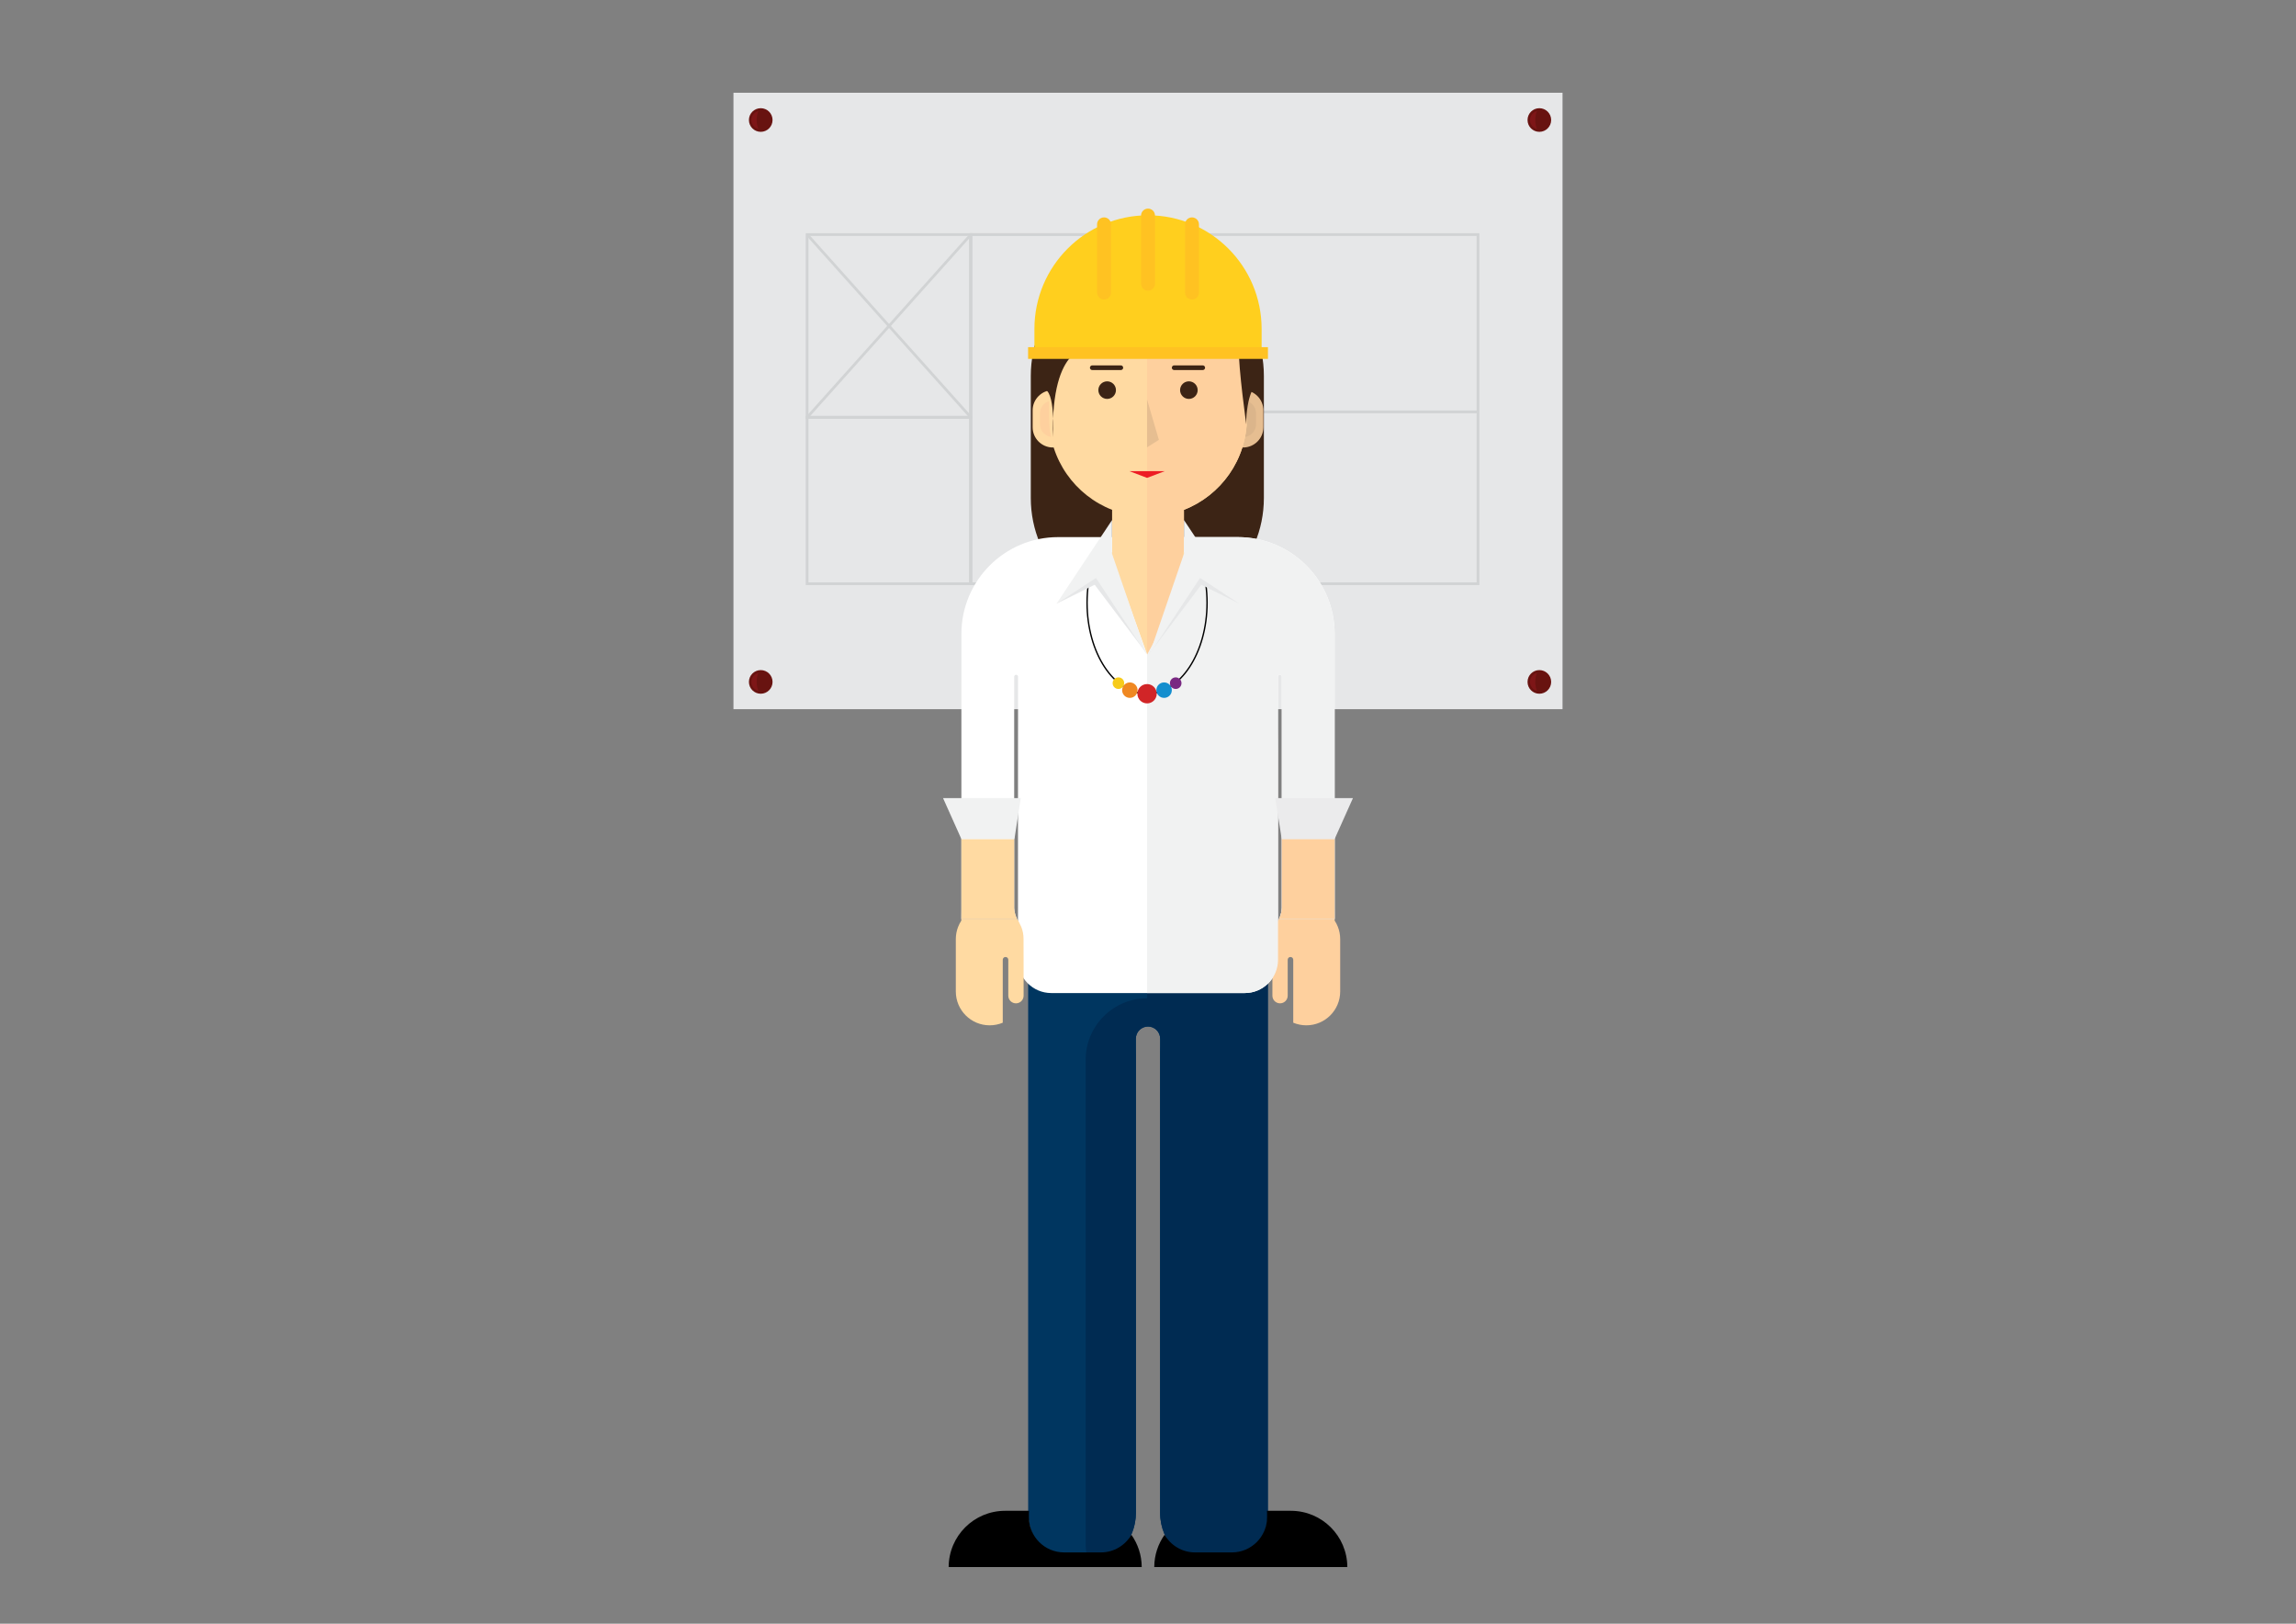 <?xml version="1.0" encoding="utf-8"?>
<!-- Generator: Adobe Illustrator 16.0.0, SVG Export Plug-In . SVG Version: 6.00 Build 0)  -->
<!DOCTYPE svg PUBLIC "-//W3C//DTD SVG 1.0//EN" "http://www.w3.org/TR/2001/REC-SVG-20010904/DTD/svg10.dtd">
<svg version="1.0" xmlns="http://www.w3.org/2000/svg" xmlns:xlink="http://www.w3.org/1999/xlink" x="0px" y="0px"
	 width="841.89px" height="595.28px" viewBox="0 0 841.89 595.28" enable-background="new 0 0 841.89 595.28" xml:space="preserve">
<rect x="0" y="0" width="841.89" height="595.28" fill="#808080" stroke="none"/>
<g id="background">
	<g>
		<rect x="268.945" y="34" fill="#E6E7E8" width="304" height="226"/>
		<g>
			<circle fill="#681310" cx="278.945" cy="44" r="4.333"/>
			<path fill="#7E1617" d="M277.445,44c0-1.23,0.239-2.365,0.64-3.294c-1.468,0.383-2.557,1.706-2.557,3.294
				s1.089,2.911,2.557,3.294C277.684,46.365,277.445,45.23,277.445,44z"/>
		</g>
		<g>
			<circle fill="#681310" cx="564.444" cy="44" r="4.333"/>
			<path fill="#7E1617" d="M562.945,44c0-1.23,0.238-2.365,0.64-3.294c-1.468,0.383-2.558,1.706-2.558,3.294s1.09,2.911,2.558,3.294
				C563.184,46.365,562.945,45.23,562.945,44z"/>
		</g>
		<g>
			<circle fill="#681310" cx="278.945" cy="250" r="4.333"/>
			<path fill="#7E1617" d="M277.445,250c0-1.23,0.239-2.365,0.64-3.294c-1.468,0.383-2.557,1.706-2.557,3.294
				s1.089,2.911,2.557,3.294C277.684,252.365,277.445,251.23,277.445,250z"/>
		</g>
		<g>
			<circle fill="#681310" cx="564.444" cy="250" r="4.333"/>
			<path fill="#7E1617" d="M562.945,250c0-1.23,0.238-2.365,0.64-3.294c-1.468,0.383-2.558,1.706-2.558,3.294
				s1.09,2.911,2.558,3.294C563.184,252.365,562.945,251.23,562.945,250z"/>
		</g>
		<rect x="355.945" y="86" fill="none" stroke="#D1D3D4" stroke-miterlimit="10" width="186" height="128"/>
		<rect x="355.945" y="86" fill="none" stroke="#D1D3D4" stroke-miterlimit="10" width="85" height="128"/>
		<rect x="295.945" y="153" fill="none" stroke="#D1D3D4" stroke-miterlimit="10" width="60" height="61"/>
		<rect x="295.945" y="86" fill="none" stroke="#D1D3D4" stroke-miterlimit="10" width="60" height="67"/>
		<line fill="none" stroke="#D1D3D4" stroke-miterlimit="10" x1="440.945" y1="151" x2="541.945" y2="151"/>
		<line fill="none" stroke="#D1D3D4" stroke-miterlimit="10" x1="295.986" y1="86" x2="355.986" y2="153"/>
		<line fill="none" stroke="#D1D3D4" stroke-miterlimit="10" x1="355.986" y1="86" x2="295.986" y2="153"/>
	</g>
</g>
<g id="woman">
	<g>
		<g>
			<g>
				<path fill="#003660" d="M377.006,340.15h87.884v214.473c0,10.91-8.844,19.754-19.754,19.754l0,0
					c-10.91,0-19.754-8.844-19.754-19.754V385.304l0.021-1.183v-3.317c0-2.461-1.994-4.456-4.456-4.456l0,0
					c-2.46,0-4.456,1.995-4.456,4.456v3.317l0.021,2.258v168.244c0,10.91-8.845,19.754-19.754,19.754l0,0
					c-10.91,0-19.754-8.844-19.754-19.754V340.15"/>
			</g>
			<path fill="#002B52" d="M420.624,365.979c-12.446,0.023-22.533,10.12-22.533,22.574v177.383c0,2.897,0.566,5.66,1.561,8.206
				c9.537-1.403,16.863-9.595,16.863-19.52V386.379l-0.021-2.258v-3.317c0-2.461,1.996-4.456,4.456-4.456
				c2.461,0,4.456,1.995,4.456,4.456v3.317l-0.021,1.183v169.319c0,10.91,8.844,19.754,19.754,19.754s19.754-8.844,19.754-19.754
				V340.15h-44.267V365.979z"/>
		</g>
		<path fill="#3C2415" d="M463.434,182.591c0,23.599-19.131,42.731-42.733,42.731l0,0c-23.6,0-42.732-19.133-42.732-42.731v-44.826
			c0-23.603,19.133-42.732,42.732-42.732l0,0c23.602,0,42.733,19.13,42.733,42.732V182.591z"/>
		<path fill="#FFFFFF" d="M371.88,332.631v-66.195v-18.343c0-0.391,0.316-0.705,0.705-0.705c0.391,0,0.707,0.314,0.707,0.705v18.343
			l-0.014,9.499l-0.002,75.932c0,6.739,5.463,12.204,12.203,12.204h70.94c6.74,0,12.203-5.465,12.203-12.204v-75.932l-0.027-9.499
			v-18.343c0-0.391,0.318-0.705,0.705-0.705c0.391,0,0.705,0.314,0.705,0.705v18.343v66.195c0,0,0.076,2.167-1.076,4.303h20.461
			l-0.006-4.233v-82.844l-0.002-2.418V232.39c0-19.593-15.883-35.476-35.477-35.476H388c-19.592,0-35.475,15.883-35.475,35.476
			v16.66l-0.004,0.807v83.7l-0.021,3.377h20.461C371.806,334.798,371.88,332.631,371.88,332.631z"/>
		<line fill="none" stroke="#000000" stroke-miterlimit="10" x1="365.201" y1="376.217" x2="365.201" y2="376.217"/>
		<path fill="#FED09E" d="M468.395,337.79c0,0-0.729,1.427-0.918,1.871c-0.607,1.423-0.9,3.007-0.9,4.651v2.252l-0.016,7.902v10.569
			c0,1.55,1.254,2.806,2.803,2.806c1.551,0,2.807-1.256,2.807-2.806v-10.569v-2.602c0-0.564,0.453-1.018,1.014-1.018
			c0.564,0,1.018,0.453,1.018,1.018v23.076c1.475,0.617,3.096,0.96,4.793,0.96c6.861,0,12.42-5.559,12.42-12.418v-19.171
			c0-1.6-0.303-3.128-0.854-4.532c-0.313-0.8-0.705-1.556-1.17-2.265v-0.582H468.93C468.771,337.22,468.6,337.507,468.395,337.79z"
			/>
		<path fill="#FFDAA2" d="M351.328,339.78c-0.551,1.404-0.854,2.933-0.854,4.532v19.171c0,6.859,5.559,12.418,12.418,12.418
			c1.701,0,3.32-0.343,4.793-0.96v-23.076c0-0.564,0.455-1.018,1.018-1.018c0.561,0,1.018,0.453,1.018,1.018l-0.004,2.602v10.569
			c0,1.55,1.258,2.806,2.807,2.806c1.551,0,2.807-1.256,2.807-2.806v-10.569l-0.02-7.902v-2.252c0-1.645-0.289-3.229-0.9-4.651
			c-0.189-0.444-0.916-1.871-0.916-1.871c-0.205-0.283-0.379-0.57-0.533-0.856H352.5l-0.004,0.582
			C352.033,338.225,351.64,338.98,351.328,339.78z"/>
		<path d="M473.336,553.885h-8.781c0.021,0.312,0.047,0.624,0.047,0.941v1.411c0,7.124-5.775,12.9-12.9,12.9h-13.504
			c-4.777,0-8.941-2.607-11.172-6.469c-2.365,3.351-3.77,7.43-3.785,11.839h70.791C493.99,563.109,484.746,553.885,473.336,553.885z
			"/>
		<path d="M368.546,553.885h8.779c-0.021,0.312-0.047,0.624-0.047,0.941v1.411c0,7.124,5.777,12.9,12.9,12.9h13.506
			c4.779,0,8.941-2.607,11.17-6.469c2.365,3.351,3.773,7.43,3.789,11.839h-70.793C347.892,563.109,357.138,553.885,368.546,553.885z
			"/>
		<path fill="#FFDAA2" d="M393.517,156.62c0,4.106-3.328,7.436-7.436,7.436l0,0c-4.107,0-7.439-3.329-7.439-7.436v-6.158
			c0-4.106,3.332-7.436,7.439-7.436l0,0c4.107,0,7.436,3.329,7.436,7.436V156.62z"/>
		<path fill="#FED09E" d="M390.832,155.505c0,2.623-2.127,4.752-4.75,4.752l0,0c-2.623,0-4.752-2.129-4.752-4.752v-3.931
			c0-2.624,2.129-4.749,4.752-4.749l0,0c2.623,0,4.75,2.125,4.75,4.749V155.505z"/>
		<path fill="#E6BE91" d="M463.26,156.62c0,4.106-3.328,7.436-7.436,7.436l0,0c-4.107,0-7.439-3.329-7.439-7.436v-6.158
			c0-4.106,3.332-7.436,7.439-7.436l0,0c4.107,0,7.436,3.329,7.436,7.436V156.62z"/>
		<path fill="#DBB58B" d="M460.574,155.508c0,2.62-2.127,4.749-4.75,4.749l0,0c-2.623,0-4.752-2.129-4.752-4.749v-3.934
			c0-2.624,2.129-4.749,4.752-4.749l0,0c2.623,0,4.75,2.125,4.75,4.749V155.508z"/>
		<path fill="#F1F2F2" d="M489.385,249.856l-0.002-2.418V232.39c0-19.593-15.883-35.476-35.477-35.476h-33.301V364.07h35.815
			c6.74,0,12.203-5.465,12.203-12.204v-75.932l-0.029-9.499l0.002-18.343c0-0.391,0.318-0.705,0.705-0.705
			c0.391,0,0.705,0.314,0.705,0.705v18.343v66.195c0,0,0.076,2.167-1.076,4.303h20.461l-0.006-4.233V249.856z"/>
		<path fill="#FFDAA2" d="M420.953,92.635c-20.039,0-36.281,16.245-36.281,36.282v24.188c0,15.389,9.586,28.531,23.111,33.807v14.57
			c0,7.271,5.895,13.168,13.17,13.168c7.272,0,13.168-5.896,13.168-13.168v-14.57c13.523-5.271,23.111-18.415,23.111-33.807v-24.188
			C457.232,108.88,440.99,92.635,420.953,92.635z"/>
		<path fill="#FED09E" d="M420.6,214.633c0.115,0.003,0.232,0.017,0.352,0.017c7.271,0,13.167-5.896,13.167-13.168v-14.57
			c13.523-5.271,23.111-18.415,23.111-33.807v-24.188c0-12.891-6.727-24.204-16.855-30.639H420.6V214.633z"/>
		<path fill="#3C2415" d="M409.193,143.026c0,1.779-1.445,3.223-3.225,3.223c-1.783,0-3.227-1.443-3.227-3.223
			c0-1.783,1.443-3.225,3.227-3.225C407.748,139.802,409.193,141.243,409.193,143.026z"/>
		<path fill="#3C2415" d="M439.16,143.026c0,1.779-1.445,3.223-3.225,3.223c-1.783,0-3.225-1.443-3.225-3.223
			c0-1.783,1.441-3.225,3.225-3.225C437.715,139.802,439.16,141.243,439.16,143.026z"/>
		<polygon fill="#E6BE91" points="420.601,146.453 420.601,163.989 424.928,161.256 		"/>
		<polygon fill="#ED1C24" points="427.086,172.732 420.601,175.198 414.115,172.732 		"/>
		<path fill="#3C2415" d="M411.841,134.813c0,0.473-0.385,0.856-0.857,0.856h-10.48c-0.473,0-0.857-0.384-0.857-0.856l0,0
			c0-0.472,0.385-0.856,0.857-0.856h10.48C411.457,133.956,411.841,134.341,411.841,134.813L411.841,134.813z"/>
		<path fill="#3C2415" d="M441.875,134.813c0,0.473-0.385,0.856-0.855,0.856h-10.482c-0.473,0-0.857-0.384-0.857-0.856l0,0
			c0-0.472,0.385-0.856,0.857-0.856h10.482C441.49,133.956,441.875,134.341,441.875,134.813L441.875,134.813z"/>
		<path fill="#3C2415" d="M444.889,113.05c0,0-7.256,14.715-33.057,14.715c0,0,18.344-5.241,23.383-13.908
			c0,0-19.352,11.69-35.477,13.706c0,0-14.414-2.136-13.656,32.694c0,0,1.16-17.98-3.678-17.576l0.807-29.026l23.783-22.979
			l22.979-0.403l24.189,16.125l6.047,34.871c0,0-3.225,3.629-3.225,14.312c0,0-2.822-19.753-2.822-28.823
			C454.162,126.757,453.758,115.267,444.889,113.05z"/>
		<path fill="#FED09E" d="M470.006,307.587v25.044c0,0,0.076,2.167-1.076,4.303h20.461l-0.006-4.233v-25.113H470.006z"/>
		<path fill="#FFDAA2" d="M371.88,332.631v-25.045h-19.359v25.971l-0.021,3.377h20.461
			C371.806,334.798,371.88,332.631,371.88,332.631z"/>
		<polygon fill="#FFDAA2" points="435.107,202.437 420.601,239.829 407.095,202.437 		"/>
		<polygon fill="#FED09E" points="433.107,217.009 420.601,240.009 420.601,196.884 434.102,196.884 		"/>
		<g>
			<g>
				<path fill="#FFCF1E" d="M420.955,78.929c-23.01,0-41.658,18.652-41.658,41.656v8.869h83.311v-8.869
					C462.607,97.581,443.959,78.929,420.955,78.929z"/>
				<rect x="376.976" y="127.271" fill="#FFC222" width="87.952" height="4.301"/>
			</g>
			<path fill="#FFC222" d="M423.506,104.023c0,1.409-1.143,2.553-2.553,2.553l0,0c-1.41,0-2.555-1.144-2.555-2.553V79.028
				c0-1.408,1.145-2.553,2.555-2.553l0,0c1.411,0,2.553,1.145,2.553,2.553V104.023z"/>
			<path fill="#FFC222" d="M407.382,107.249c0,1.409-1.145,2.553-2.555,2.553l0,0c-1.412,0-2.555-1.144-2.555-2.553V82.254
				c0-1.409,1.143-2.553,2.555-2.553l0,0c1.41,0,2.555,1.144,2.555,2.553V107.249z"/>
			<path fill="#FFC222" d="M439.631,107.249c0,1.409-1.143,2.553-2.555,2.553l0,0c-1.41,0-2.553-1.144-2.553-2.553V82.254
				c0-1.409,1.143-2.553,2.553-2.553l0,0c1.412,0,2.555,1.144,2.555,2.553V107.249z"/>
		</g>
		<path fill="none" stroke="#000000" stroke-width="0.5" stroke-miterlimit="10" d="M405.438,196.833
			c-4.21,6.075-6.838,14.646-6.838,24.152c0,18.418,9.85,33.349,22,33.349c12.15,0,22-14.931,22-33.349
			c0-9.506-2.627-18.077-6.838-24.152"/>
		<polygon fill="#E6E7E8" points="454.477,221.321 440.498,214.384 421.294,239.829 438.039,207.384 		"/>
		<polygon fill="#F1F2F2" points="434.133,190.666 454.539,221.384 440.039,211.884 421.466,239.884 434.133,202.999 		"/>
		<polygon fill="#E6E7E8" points="387.419,221.321 401.4,214.384 420.601,239.829 403.857,207.384 		"/>
		<polygon fill="#F1F2F2" points="407.763,190.666 387.357,221.384 401.857,211.884 420.429,239.884 407.763,202.999 		"/>
		<circle fill="#D12527" cx="420.601" cy="254.333" r="3.543"/>
		<circle fill="#EF8822" cx="414.289" cy="253.021" r="2.834"/>
		<circle fill="#F7CB1A" cx="410.102" cy="250.458" r="2.126"/>
		<circle fill="#792982" cx="431.103" cy="250.458" r="2.126"/>
		<circle fill="#148ECE" cx="426.852" cy="253.021" r="2.834"/>
		<polygon fill="#EBEBEC" points="489.383,307.588 469.977,307.588 467.602,292.587 496.102,292.587 		"/>
		<polygon fill="#F1F2F2" points="352.507,307.588 371.976,307.588 374.289,292.587 345.789,292.587 		"/>
	</g>
</g>
</svg>
